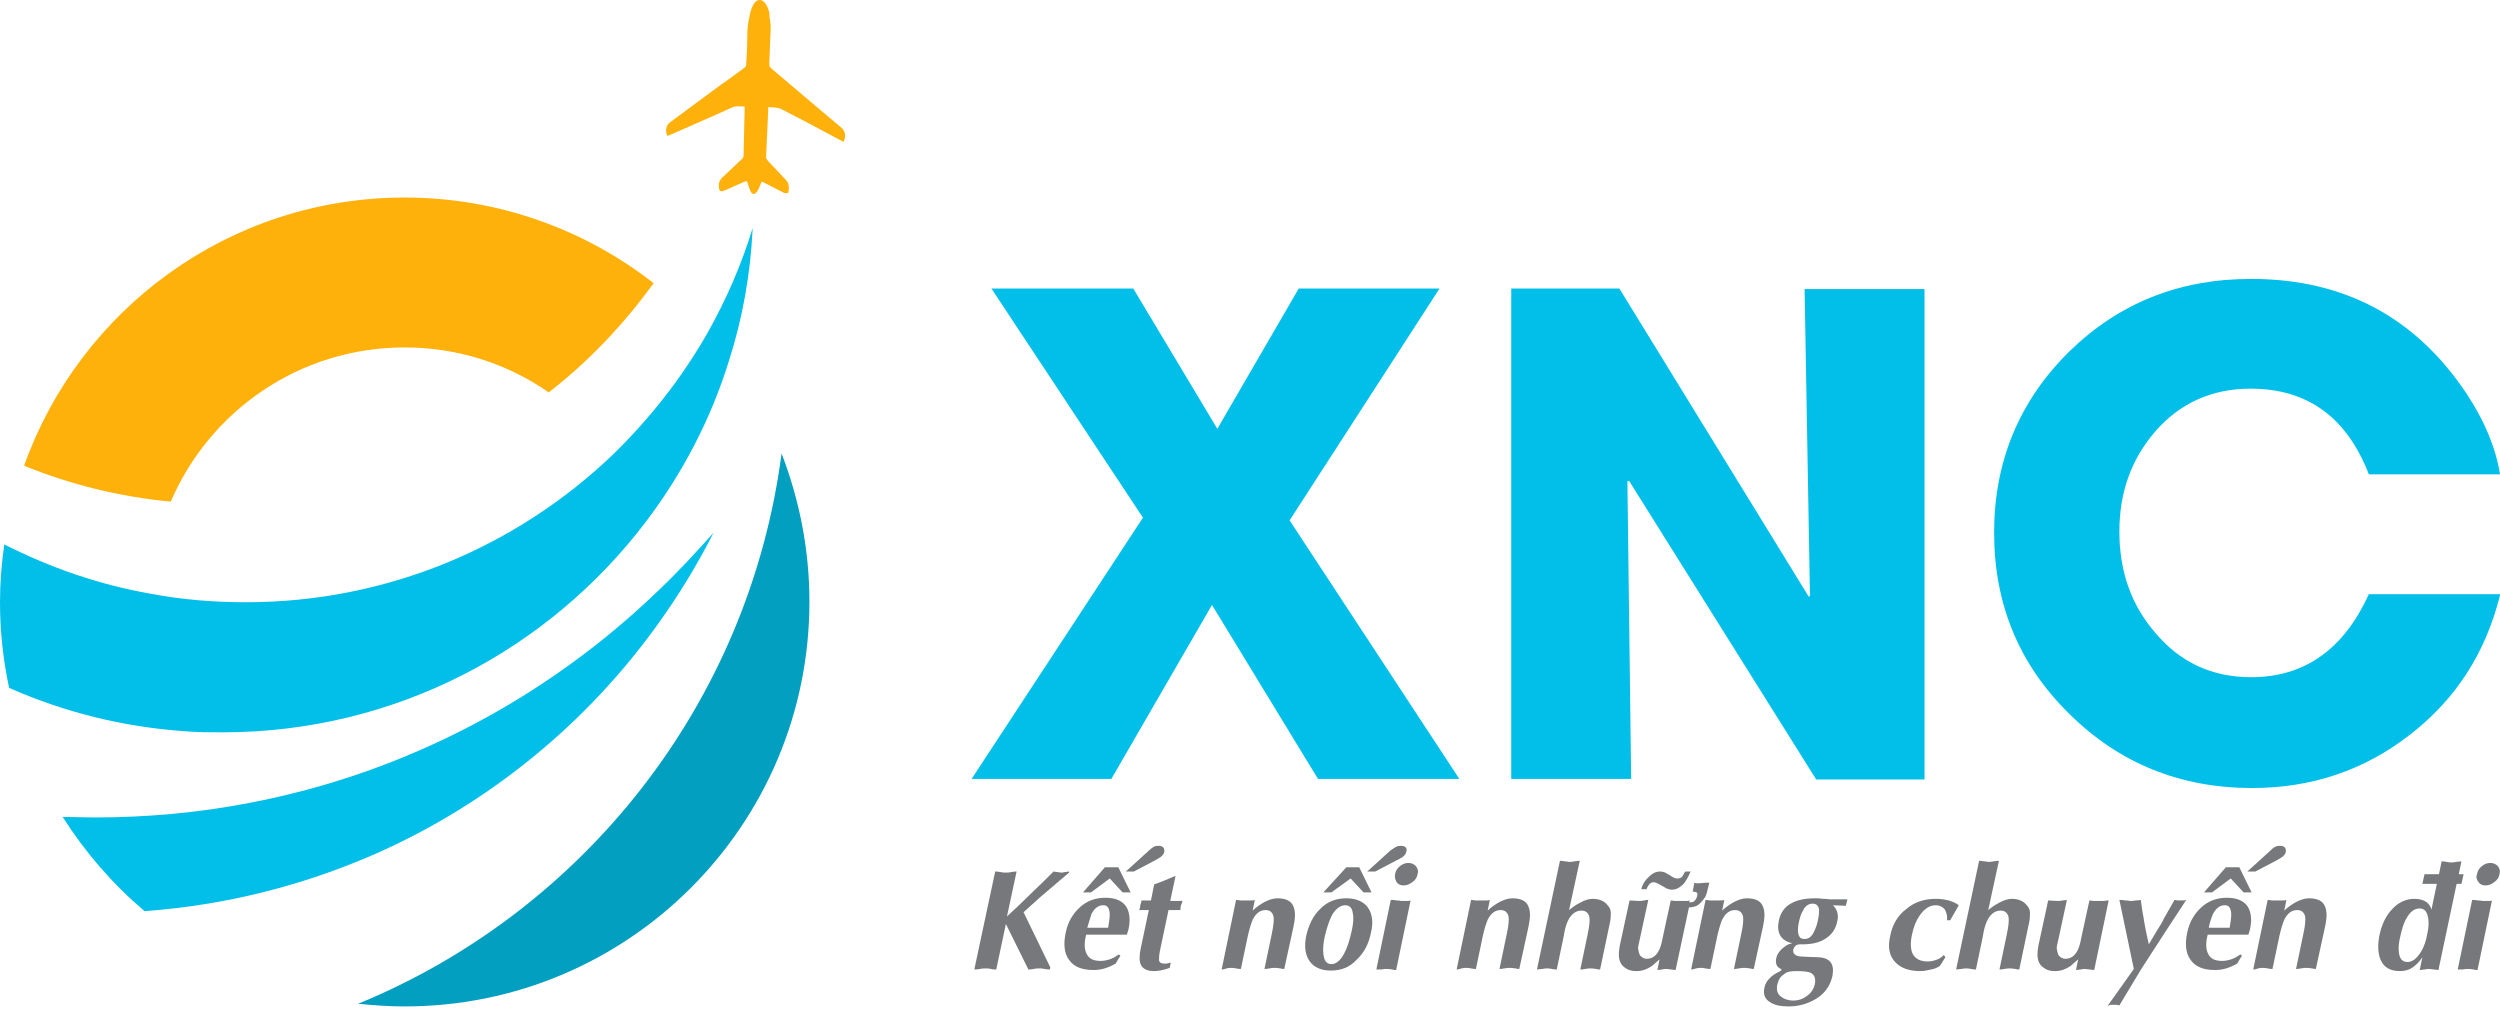 <svg width="282" height="114" viewBox="0 0 282 114" fill="none" xmlns="http://www.w3.org/2000/svg">
<path d="M148.669 87.862L136.713 68.236L125.36 87.862H109.599L128.923 58.394L111.834 32.549H127.836L137.316 48.37L146.495 32.549H162.376L145.468 58.696L164.611 87.862H148.669Z" fill="#01BFE8"/>
<path d="M204.827 87.862L183.753 54.227L183.572 54.287L183.994 87.862H170.468V32.549H182.666L204.042 67.331L204.163 67.21L203.559 32.609H217.086V87.922H204.827V87.862Z" fill="#01BFE8"/>
<path d="M282 67.149C280.37 73.671 276.988 78.925 271.795 82.91C266.662 86.895 260.744 88.888 254.042 88.888C245.95 88.888 239.066 86.11 233.45 80.555C227.774 74.999 224.936 68.176 224.936 60.084C224.936 52.053 227.774 45.229 233.39 39.674C239.006 34.179 245.829 31.462 253.921 31.462C264.428 31.462 272.52 35.809 278.256 44.444C280.249 47.464 281.517 50.483 282 53.502H267.206C264.73 47.101 260.322 43.841 253.86 43.841C249.513 43.841 245.89 45.471 243.112 48.671C240.394 51.812 239.066 55.555 239.066 59.964C239.066 64.432 240.394 68.236 243.112 71.376C245.95 74.758 249.573 76.388 253.921 76.388C259.959 76.388 264.367 73.248 267.206 67.029H282V67.149Z" fill="#01BFE8"/>
<path d="M109.902 109.358L112.257 98.308C112.377 98.308 112.559 98.308 112.861 98.368C113.102 98.428 113.344 98.428 113.464 98.428C113.585 98.428 113.827 98.428 114.068 98.368C114.37 98.308 114.551 98.308 114.672 98.308L113.585 103.38C114.431 102.595 115.336 101.75 116.242 100.844C117.269 99.878 118.114 99.032 118.839 98.308C119.141 98.368 119.382 98.368 119.684 98.428C119.805 98.428 119.926 98.428 120.107 98.368C120.288 98.368 120.409 98.308 120.59 98.308V98.428L117.329 101.206L115.457 102.897L118.476 109.117L118.416 109.358C118.295 109.358 118.114 109.358 117.812 109.298C117.571 109.237 117.329 109.237 117.208 109.237C117.088 109.237 116.846 109.237 116.604 109.298C116.303 109.358 116.121 109.358 116.001 109.358L113.464 104.225L112.377 109.358C112.257 109.358 112.015 109.358 111.774 109.298C111.532 109.237 111.291 109.237 111.17 109.237C111.049 109.237 110.807 109.237 110.566 109.298C110.264 109.358 110.022 109.358 109.902 109.358Z" fill="#77787B"/>
<path d="M127.112 105.433H122.522L122.462 105.674C122.281 106.52 122.341 107.184 122.583 107.607C122.824 108.15 123.368 108.392 124.153 108.392C124.455 108.392 124.817 108.331 125.179 108.211C125.542 108.09 125.843 107.909 126.206 107.667L126.387 107.788L125.843 108.694C124.998 109.177 124.213 109.418 123.368 109.418C122.039 109.418 121.133 109.056 120.59 108.271C120.046 107.546 119.926 106.459 120.228 105.131C120.469 103.984 121.013 103.078 121.798 102.353C122.583 101.629 123.549 101.266 124.696 101.266C125.843 101.266 126.628 101.629 127.051 102.293C127.413 102.897 127.534 103.742 127.293 104.829L127.112 105.433ZM124.636 97.824H126.145L127.534 100.662H126.628L125.179 99.092L123.066 100.662H122.16L124.636 97.824ZM122.643 104.648H124.998C125.119 103.984 125.179 103.44 125.179 103.078C125.119 102.414 124.938 102.112 124.455 102.112C123.911 102.112 123.488 102.414 123.126 103.078C123.005 103.501 122.824 103.984 122.643 104.648ZM130.131 95.53C130.312 95.409 130.493 95.409 130.735 95.409C130.916 95.409 131.097 95.469 131.218 95.59C131.339 95.711 131.339 95.892 131.339 96.073C131.278 96.315 131.157 96.496 130.916 96.677C130.735 96.798 130.493 96.919 130.312 97.039L127.897 98.307H126.991L129.587 95.952C129.769 95.771 130.01 95.59 130.131 95.53Z" fill="#77787B"/>
<path d="M131.822 102.595L130.855 107.185C130.735 107.728 130.735 108.09 130.735 108.332C130.795 108.573 130.976 108.694 131.338 108.694C131.459 108.694 131.52 108.694 131.58 108.694C131.64 108.694 131.822 108.634 132.063 108.573L131.942 109.177C131.278 109.419 130.674 109.54 130.191 109.54C129.406 109.54 128.923 109.298 128.682 108.815C128.5 108.392 128.5 107.788 128.682 106.943L129.587 102.656H128.5C128.561 102.535 128.621 102.354 128.621 102.112L128.682 101.931C128.682 101.871 128.682 101.81 128.742 101.75C128.742 101.689 128.742 101.629 128.742 101.569H129.829L130.191 99.757C130.916 99.516 131.761 99.153 132.607 98.791L132.003 101.629H133.392C133.331 101.871 133.271 101.991 133.21 102.112C133.21 102.173 133.15 102.354 133.15 102.656H131.822V102.595Z" fill="#77787B"/>
<path d="M137.8 109.359L139.43 101.508C139.611 101.508 139.793 101.569 139.913 101.569C140.034 101.569 140.276 101.569 140.457 101.569C140.638 101.569 140.819 101.569 141.061 101.569C141.302 101.569 141.423 101.569 141.544 101.508L141.302 102.716C141.725 102.293 142.208 101.992 142.631 101.75C143.114 101.508 143.597 101.327 144.08 101.327C145.046 101.327 145.65 101.629 145.892 102.233C146.133 102.777 146.133 103.501 145.892 104.588L144.865 109.298C144.744 109.298 144.623 109.298 144.442 109.238C144.08 109.177 143.838 109.177 143.778 109.177C143.657 109.177 143.476 109.177 143.174 109.238C142.933 109.298 142.751 109.298 142.631 109.298L143.476 105.252C143.657 104.407 143.718 103.743 143.657 103.38C143.536 102.897 143.235 102.656 142.751 102.656C142.148 102.656 141.665 103.018 141.302 103.743C141.121 104.165 140.94 104.769 140.759 105.554L139.974 109.298C139.853 109.298 139.672 109.298 139.43 109.238C139.189 109.177 139.008 109.177 138.887 109.177C138.766 109.177 138.585 109.177 138.343 109.238C138.223 109.298 137.981 109.359 137.8 109.359Z" fill="#77787B"/>
<path d="M150.118 109.479C149.031 109.479 148.186 109.116 147.703 108.392C147.22 107.667 147.099 106.761 147.341 105.554C147.643 104.286 148.126 103.259 148.971 102.474C149.756 101.689 150.722 101.327 151.87 101.327C152.957 101.327 153.802 101.689 154.285 102.353C154.768 103.018 154.949 103.984 154.647 105.191C154.406 106.459 153.862 107.486 153.017 108.271C152.232 109.116 151.266 109.479 150.118 109.479ZM151.87 97.824H153.319L154.708 100.662H153.802L152.353 99.092L150.179 100.662H149.273L151.87 97.824ZM151.749 102.112C151.205 102.112 150.722 102.474 150.3 103.138C149.998 103.682 149.696 104.527 149.454 105.554C149.273 106.339 149.213 107.003 149.273 107.546C149.333 108.331 149.635 108.754 150.179 108.754C150.722 108.754 151.205 108.331 151.628 107.546C151.99 106.882 152.232 106.037 152.473 105.01C152.655 104.165 152.715 103.501 152.594 103.018C152.534 102.414 152.232 102.112 151.749 102.112ZM157.485 95.53C157.667 95.409 157.848 95.409 158.089 95.409C158.27 95.409 158.452 95.469 158.572 95.59C158.693 95.711 158.693 95.892 158.633 96.073C158.572 96.315 158.452 96.496 158.21 96.677C158.029 96.798 157.787 96.919 157.546 97.039L155.13 98.307H154.225L156.821 95.952C157.123 95.771 157.304 95.59 157.485 95.53Z" fill="#77787B"/>
<path d="M155.251 109.358L156.881 101.508C157.002 101.508 157.244 101.508 157.546 101.568C157.848 101.568 158.029 101.628 158.029 101.628C158.21 101.628 158.391 101.628 158.633 101.628C158.874 101.628 158.995 101.628 159.116 101.568L157.485 109.418C157.365 109.418 157.183 109.418 157.063 109.358C156.7 109.297 156.459 109.297 156.398 109.297C156.278 109.297 156.096 109.297 155.795 109.358C155.553 109.358 155.372 109.358 155.251 109.358ZM157.365 98.609C157.425 98.247 157.606 97.945 157.908 97.703C158.21 97.462 158.512 97.341 158.874 97.341C159.236 97.341 159.478 97.462 159.72 97.703C159.901 97.945 160.021 98.247 159.901 98.609C159.84 98.972 159.659 99.273 159.297 99.515C158.995 99.757 158.633 99.877 158.331 99.877C157.968 99.877 157.727 99.757 157.546 99.515C157.365 99.213 157.304 98.911 157.365 98.609Z" fill="#77787B"/>
<path d="M164.309 109.359L165.939 101.508C166.121 101.508 166.302 101.569 166.423 101.569C166.543 101.569 166.785 101.569 166.966 101.569C167.147 101.569 167.328 101.569 167.57 101.569C167.811 101.569 167.932 101.569 168.053 101.508L167.811 102.716C168.234 102.293 168.717 101.992 169.14 101.75C169.623 101.508 170.106 101.327 170.589 101.327C171.555 101.327 172.159 101.629 172.401 102.233C172.642 102.777 172.642 103.501 172.401 104.588L171.374 109.298C171.253 109.298 171.133 109.298 170.951 109.238C170.589 109.177 170.348 109.177 170.287 109.177C170.166 109.177 169.985 109.177 169.683 109.238C169.442 109.298 169.261 109.298 169.14 109.298L169.985 105.252C170.166 104.407 170.227 103.743 170.166 103.38C170.046 102.897 169.744 102.656 169.261 102.656C168.657 102.656 168.174 103.018 167.811 103.743C167.63 104.165 167.449 104.769 167.268 105.554L166.483 109.298C166.362 109.298 166.181 109.298 165.939 109.238C165.698 109.177 165.517 109.177 165.396 109.177C165.275 109.177 165.094 109.177 164.852 109.238C164.671 109.298 164.49 109.359 164.309 109.359Z" fill="#77787B"/>
<path d="M178.198 97.1L176.99 102.656C177.352 102.354 177.775 102.052 178.258 101.811C178.802 101.509 179.285 101.388 179.647 101.388C180.372 101.388 180.975 101.629 181.338 102.112C181.579 102.354 181.7 102.656 181.7 102.958C181.7 103.26 181.7 103.682 181.579 104.166L180.492 109.359C180.372 109.359 180.251 109.359 180.07 109.298C179.707 109.238 179.466 109.238 179.405 109.238C179.285 109.238 179.104 109.238 178.802 109.298C178.56 109.359 178.379 109.359 178.258 109.359L179.104 105.313C179.285 104.468 179.345 103.803 179.285 103.441C179.164 102.958 178.862 102.716 178.379 102.716C177.835 102.716 177.352 103.018 176.99 103.622C176.748 104.045 176.567 104.588 176.447 105.253L176.386 105.615L175.601 109.359C175.48 109.359 175.299 109.359 175.058 109.298C174.816 109.238 174.635 109.238 174.514 109.238C174.393 109.238 174.212 109.238 173.971 109.298C173.79 109.298 173.548 109.359 173.367 109.359L175.963 97.1C176.084 97.1 176.265 97.1 176.507 97.161C176.748 97.161 176.93 97.221 176.99 97.221C177.111 97.221 177.292 97.221 177.594 97.161C177.896 97.1 178.077 97.1 178.198 97.1Z" fill="#77787B"/>
<path d="M190.577 101.81C190.758 101.75 190.879 101.75 190.939 101.75C190.999 101.75 191.06 101.689 191.181 101.569C191.301 101.448 191.362 101.327 191.422 101.146C191.483 100.904 191.483 100.783 191.422 100.723C191.422 100.663 191.301 100.663 191.181 100.602C190.999 100.602 190.939 100.542 190.939 100.542L191.12 99.576C191.301 99.636 191.483 99.636 191.603 99.636L192.328 99.576H192.811L192.751 99.817L192.57 100.542C192.509 100.783 192.449 101.025 192.328 101.206C192.207 101.387 192.026 101.629 191.785 101.87C191.603 102.052 191.422 102.172 191.241 102.233C191.06 102.293 190.818 102.354 190.516 102.354L189.007 109.419C188.644 109.358 188.343 109.358 187.98 109.298C187.859 109.298 187.678 109.298 187.497 109.358C187.316 109.358 187.135 109.419 186.954 109.419L187.195 108.211C186.773 108.573 186.471 108.875 186.289 108.996C185.746 109.358 185.202 109.539 184.599 109.539C184.176 109.539 183.814 109.479 183.512 109.298C183.21 109.117 182.908 108.875 182.787 108.573C182.666 108.332 182.606 108.03 182.606 107.667C182.606 107.305 182.666 106.943 182.727 106.581L182.847 106.037L183.814 101.569L184.84 101.629C184.961 101.629 185.202 101.629 185.444 101.569C185.686 101.508 185.867 101.508 185.927 101.508L184.961 105.977C184.84 106.46 184.78 106.762 184.78 106.882C184.78 107.003 184.78 107.124 184.84 107.305C184.901 107.607 184.961 107.788 185.142 107.909C185.263 108.03 185.504 108.151 185.746 108.151C186.35 108.151 186.772 107.849 187.074 107.305C187.256 107.003 187.437 106.46 187.558 105.735L188.463 101.569C188.644 101.569 188.765 101.629 188.946 101.629C189.128 101.629 189.309 101.629 189.49 101.629C189.671 101.629 189.852 101.629 190.094 101.629C190.335 101.629 190.456 101.629 190.577 101.569V101.81ZM190.094 98.308H190.698C190.456 98.912 190.154 99.395 189.913 99.697C189.49 100.119 189.067 100.361 188.584 100.361C188.403 100.361 188.222 100.3 188.041 100.24C187.98 100.24 187.859 100.119 187.618 99.999C187.376 99.878 187.195 99.757 187.074 99.697C186.833 99.576 186.652 99.515 186.531 99.515C186.289 99.515 186.108 99.636 185.987 99.817C185.867 99.999 185.746 100.18 185.746 100.3H185.142C185.263 99.757 185.565 99.274 186.048 98.851C186.41 98.489 186.833 98.308 187.256 98.308C187.497 98.308 187.799 98.368 188.041 98.549C188.222 98.67 188.403 98.73 188.463 98.791C188.584 98.912 188.765 98.972 188.886 99.032C189.007 99.093 189.128 99.093 189.248 99.093C189.429 99.093 189.611 99.032 189.792 98.851C189.792 98.791 189.913 98.61 190.094 98.308Z" fill="#77787B"/>
<path d="M190.758 109.359L192.388 101.508C192.57 101.508 192.751 101.569 192.871 101.569C192.992 101.569 193.234 101.569 193.415 101.569C193.596 101.569 193.777 101.569 194.019 101.569C194.26 101.569 194.381 101.569 194.502 101.508L194.26 102.716C194.683 102.293 195.166 101.992 195.589 101.75C196.072 101.508 196.555 101.327 197.038 101.327C198.004 101.327 198.608 101.629 198.85 102.233C199.091 102.777 199.091 103.501 198.85 104.588L197.823 109.298C197.702 109.298 197.581 109.298 197.4 109.238C197.038 109.177 196.796 109.177 196.736 109.177C196.615 109.177 196.434 109.177 196.132 109.238C195.891 109.298 195.71 109.298 195.589 109.298L196.434 105.252C196.615 104.407 196.676 103.743 196.615 103.38C196.495 102.897 196.193 102.656 195.71 102.656C195.106 102.656 194.623 103.018 194.26 103.743C194.079 104.165 193.898 104.769 193.717 105.554L192.932 109.298C192.811 109.298 192.63 109.298 192.388 109.238C192.147 109.177 191.966 109.177 191.845 109.177C191.724 109.177 191.543 109.177 191.301 109.238C191.12 109.298 190.939 109.359 190.758 109.359Z" fill="#77787B"/>
<path d="M208.39 101.448L208.209 102.173L206.76 102.112C207.243 102.595 207.424 103.199 207.243 103.924C207.062 104.83 206.579 105.494 205.854 105.917C205.19 106.339 204.344 106.52 203.318 106.52H203.076C202.835 106.52 202.654 106.581 202.593 106.641C202.412 106.762 202.352 106.943 202.291 107.064C202.231 107.366 202.291 107.547 202.533 107.728C202.714 107.849 203.076 107.909 203.439 107.909L204.828 107.97C205.673 107.97 206.216 108.151 206.518 108.574C206.76 108.936 206.82 109.419 206.7 110.083C206.458 111.17 205.854 112.076 204.828 112.68C203.922 113.223 202.895 113.525 201.748 113.525C200.903 113.525 200.238 113.404 199.755 113.102C199.091 112.74 198.849 112.197 199.031 111.412C199.091 110.989 199.333 110.627 199.634 110.325C199.936 110.023 200.299 109.781 200.721 109.6L200.963 109.419L200.903 109.298C200.419 109.117 200.238 108.694 200.359 108.09C200.419 107.728 200.661 107.366 200.963 107.064C201.325 106.762 201.627 106.52 201.929 106.46L202.171 106.4C200.842 106.098 200.359 105.192 200.661 103.803C200.842 102.958 201.325 102.293 201.989 101.931C202.714 101.508 203.62 101.327 204.767 101.327C204.948 101.327 205.25 101.327 205.673 101.388C206.096 101.388 206.337 101.448 206.398 101.448H208.39ZM200.721 110.445C200.661 110.506 200.601 110.627 200.601 110.687C200.54 110.808 200.54 110.929 200.48 111.049C200.359 111.653 200.48 112.076 200.842 112.378C201.204 112.68 201.688 112.861 202.291 112.861C202.895 112.861 203.378 112.68 203.861 112.317C204.345 111.955 204.586 111.532 204.707 111.049C204.828 110.385 204.707 109.962 204.224 109.721C203.922 109.6 203.439 109.54 202.654 109.54C202.05 109.54 201.627 109.6 201.386 109.781C201.144 109.962 200.842 110.144 200.721 110.445ZM202.895 104.105C202.774 104.709 202.774 105.192 202.895 105.494C203.016 105.796 203.197 105.917 203.559 105.917C204.103 105.917 204.465 105.554 204.767 104.769C204.888 104.467 205.009 104.165 205.069 103.743C205.19 103.26 205.19 102.897 205.19 102.595C205.13 102.173 204.888 101.931 204.465 101.931C204.043 101.931 203.62 102.173 203.378 102.716C203.137 103.078 203.016 103.562 202.895 104.105Z" fill="#77787B"/>
<path d="M220.951 102.112L219.984 103.803H219.622C219.683 103.32 219.562 102.958 219.381 102.595C219.139 102.294 218.777 102.112 218.354 102.112C217.69 102.112 217.086 102.475 216.543 103.26C216.12 103.864 215.878 104.528 215.697 105.313C215.456 106.339 215.516 107.124 215.757 107.607C216.059 108.151 216.603 108.453 217.448 108.453C217.75 108.453 218.052 108.392 218.414 108.272C218.777 108.151 219.018 107.97 219.26 107.728L219.441 107.97L218.837 108.936C218.596 109.117 218.233 109.298 217.811 109.359C217.328 109.479 216.965 109.54 216.603 109.54C215.335 109.54 214.369 109.177 213.765 108.513C213.101 107.789 212.919 106.822 213.221 105.554C213.463 104.286 214.067 103.26 215.033 102.535C215.939 101.75 217.086 101.388 218.354 101.388C218.837 101.388 219.32 101.448 219.803 101.569C220.226 101.69 220.649 101.871 220.951 102.112Z" fill="#77787B"/>
<path d="M225.479 97.1L224.272 102.656C224.634 102.354 225.057 102.052 225.54 101.811C226.083 101.509 226.566 101.388 226.929 101.388C227.653 101.388 228.257 101.629 228.62 102.112C228.861 102.354 228.982 102.656 228.982 102.958C228.982 103.26 228.982 103.682 228.861 104.166L227.774 109.359C227.653 109.359 227.533 109.359 227.351 109.298C226.989 109.238 226.748 109.238 226.687 109.238C226.566 109.238 226.385 109.238 226.083 109.298C225.842 109.359 225.661 109.359 225.54 109.359L226.385 105.313C226.566 104.468 226.627 103.803 226.566 103.441C226.446 102.958 226.144 102.716 225.661 102.716C225.117 102.716 224.634 103.018 224.272 103.622C224.03 104.045 223.849 104.588 223.728 105.253L223.668 105.615L222.883 109.359C222.762 109.359 222.581 109.359 222.339 109.298C222.098 109.238 221.917 109.238 221.796 109.238C221.675 109.238 221.494 109.238 221.252 109.298C221.071 109.298 220.83 109.359 220.649 109.359L223.245 97.1C223.366 97.1 223.547 97.1 223.789 97.161C224.03 97.161 224.211 97.221 224.272 97.221C224.393 97.221 224.574 97.221 224.876 97.161C225.178 97.1 225.359 97.1 225.479 97.1Z" fill="#77787B"/>
<path d="M237.859 101.568L236.228 109.418C235.866 109.358 235.564 109.358 235.202 109.298C235.081 109.298 234.9 109.298 234.718 109.358C234.537 109.358 234.356 109.418 234.175 109.418L234.417 108.211C233.994 108.573 233.692 108.875 233.511 108.996C232.967 109.358 232.424 109.539 231.82 109.539C231.397 109.539 231.035 109.479 230.733 109.298C230.431 109.116 230.129 108.875 230.008 108.573C229.888 108.331 229.827 108.029 229.827 107.667C229.827 107.305 229.888 106.943 229.948 106.58L230.069 106.037L231.035 101.568L232.062 101.629C232.182 101.629 232.424 101.629 232.665 101.568C232.967 101.568 233.088 101.508 233.148 101.508L232.182 105.976C232.062 106.459 232.001 106.761 232.001 106.882C232.001 107.003 232.001 107.124 232.062 107.305C232.122 107.607 232.182 107.788 232.363 107.909C232.484 108.029 232.726 108.15 232.967 108.15C233.571 108.15 233.994 107.848 234.296 107.305C234.477 107.003 234.658 106.459 234.779 105.735L235.685 101.568C235.866 101.568 235.987 101.629 236.168 101.629C236.349 101.629 236.53 101.629 236.711 101.629C236.892 101.629 237.074 101.629 237.315 101.629C237.617 101.568 237.738 101.568 237.859 101.568Z" fill="#77787B"/>
<path d="M237.738 113.464L240.697 109.298L239.066 101.508C239.187 101.508 239.429 101.508 239.73 101.568C240.032 101.568 240.214 101.629 240.274 101.629C240.395 101.629 240.636 101.629 240.938 101.568C241.24 101.568 241.421 101.508 241.482 101.508C241.602 102.293 241.663 102.957 241.784 103.44C241.844 103.923 242.025 104.95 242.387 106.52L243.354 104.889C243.716 104.346 243.957 103.923 244.078 103.621C244.441 102.957 244.863 102.293 245.286 101.508C245.407 101.508 245.527 101.568 245.588 101.568C245.709 101.568 245.769 101.568 245.89 101.568H246.131C246.192 101.568 246.252 101.568 246.373 101.568C246.494 101.568 246.554 101.508 246.614 101.508L244.199 105.191C243.172 106.761 242.327 108.09 241.542 109.298C240.817 110.505 239.972 111.894 239.066 113.404C238.945 113.404 238.825 113.343 238.764 113.343C238.644 113.343 238.583 113.343 238.402 113.343C238.281 113.343 238.16 113.343 238.04 113.343C237.919 113.404 237.798 113.464 237.738 113.464Z" fill="#77787B"/>
<path d="M253.619 105.433H249.03L248.969 105.674C248.788 106.52 248.849 107.184 249.09 107.607C249.332 108.15 249.875 108.392 250.66 108.392C250.962 108.392 251.324 108.331 251.687 108.211C252.049 108.09 252.351 107.909 252.713 107.667L252.894 107.788L252.351 108.694C251.506 109.177 250.721 109.418 249.875 109.418C248.547 109.418 247.641 109.056 247.097 108.271C246.554 107.546 246.433 106.459 246.735 105.131C246.977 103.984 247.52 103.078 248.305 102.353C249.09 101.629 250.056 101.266 251.204 101.266C252.351 101.266 253.136 101.629 253.559 102.293C253.921 102.897 254.042 103.742 253.8 104.829L253.619 105.433ZM251.083 97.824H252.593L253.981 100.662H253.076L251.626 99.092L249.513 100.662H248.607L251.083 97.824ZM249.151 104.648H251.506C251.626 103.984 251.687 103.44 251.687 103.078C251.626 102.414 251.445 102.112 250.962 102.112C250.419 102.112 249.996 102.414 249.634 103.078C249.453 103.501 249.271 103.984 249.151 104.648ZM256.638 95.53C256.82 95.409 257.001 95.409 257.242 95.409C257.423 95.409 257.605 95.469 257.725 95.59C257.846 95.711 257.846 95.892 257.846 96.073C257.786 96.315 257.665 96.496 257.423 96.677C257.242 96.798 257.001 96.919 256.82 97.039L254.404 98.307H253.498L256.095 95.952C256.276 95.771 256.457 95.59 256.638 95.53Z" fill="#77787B"/>
<path d="M254.163 109.359L255.793 101.508C255.974 101.508 256.155 101.569 256.276 101.569C256.397 101.569 256.638 101.569 256.82 101.569C257.001 101.569 257.182 101.569 257.423 101.569C257.665 101.569 257.786 101.569 257.907 101.508L257.665 102.716C258.088 102.293 258.571 101.992 258.993 101.75C259.477 101.508 259.96 101.327 260.443 101.327C261.409 101.327 262.013 101.629 262.254 102.233C262.496 102.777 262.496 103.501 262.254 104.588L261.228 109.298C261.107 109.298 260.986 109.298 260.805 109.238C260.443 109.177 260.201 109.177 260.141 109.177C260.02 109.177 259.839 109.177 259.537 109.238C259.295 109.298 259.114 109.298 258.993 109.298L259.839 105.252C260.02 104.407 260.08 103.743 260.02 103.38C259.899 102.897 259.597 102.656 259.114 102.656C258.51 102.656 258.027 103.018 257.665 103.743C257.484 104.165 257.303 104.769 257.121 105.554L256.336 109.298C256.216 109.298 256.035 109.298 255.793 109.238C255.551 109.177 255.37 109.177 255.25 109.177C255.129 109.177 254.948 109.177 254.706 109.238C254.585 109.298 254.344 109.359 254.163 109.359Z" fill="#77787B"/>
<path d="M277.109 99.697L275.056 109.419C274.694 109.359 274.392 109.359 274.029 109.298C273.909 109.298 273.727 109.298 273.486 109.359C273.305 109.359 273.124 109.419 272.942 109.419L273.244 107.97C272.942 108.453 272.58 108.815 272.157 109.117C271.735 109.419 271.252 109.54 270.708 109.54C269.621 109.54 268.897 109.117 268.534 108.272C268.232 107.547 268.172 106.641 268.414 105.434C268.655 104.347 269.078 103.38 269.742 102.656C270.467 101.81 271.372 101.388 272.339 101.388C272.882 101.388 273.305 101.509 273.607 101.69C273.909 101.871 274.15 102.173 274.271 102.595L274.875 99.697H273.244L273.486 98.61H275.116L275.418 97.161C275.539 97.161 275.72 97.161 275.962 97.221C276.203 97.281 276.384 97.281 276.505 97.281C276.686 97.281 276.807 97.281 277.049 97.221C277.23 97.221 277.471 97.161 277.653 97.161L277.351 98.61H277.894L277.653 99.697H277.109ZM272.942 102.475C272.339 102.475 271.855 102.837 271.433 103.622C271.131 104.105 270.95 104.769 270.769 105.554C270.587 106.279 270.527 106.883 270.587 107.366C270.648 108.091 270.95 108.513 271.554 108.513C272.157 108.513 272.641 108.091 273.124 107.306C273.426 106.762 273.667 106.158 273.788 105.373C273.969 104.649 273.969 104.045 273.909 103.622C273.788 102.837 273.486 102.475 272.942 102.475Z" fill="#77787B"/>
<path d="M277.23 109.358L278.86 101.508C278.981 101.508 279.223 101.508 279.525 101.568C279.827 101.568 280.008 101.628 280.008 101.628C280.189 101.628 280.37 101.628 280.612 101.628C280.853 101.628 280.974 101.628 281.095 101.568L279.464 109.418C279.343 109.418 279.162 109.418 279.042 109.358C278.679 109.297 278.438 109.297 278.377 109.297C278.257 109.297 278.075 109.297 277.773 109.358C277.592 109.358 277.351 109.358 277.23 109.358ZM279.404 98.609C279.464 98.247 279.645 97.945 279.947 97.703C280.249 97.462 280.551 97.341 280.913 97.341C281.276 97.341 281.517 97.462 281.759 97.703C281.94 97.945 282.061 98.247 281.94 98.609C281.88 98.972 281.699 99.273 281.336 99.515C281.034 99.757 280.672 99.877 280.37 99.877C280.008 99.877 279.766 99.757 279.585 99.515C279.343 99.213 279.283 98.911 279.404 98.609Z" fill="#77787B"/>
<path d="M86.049 0.121C85.989 0.06 85.868 0 85.747 0C85.687 0 85.687 0 85.687 0C85.687 0 85.687 0 85.627 0C84.781 0.121 84.54 1.872 84.54 1.872C84.359 2.597 84.298 3.321 84.298 4.046C84.298 5.072 84.238 6.159 84.177 7.186C84.177 7.427 84.117 7.548 83.936 7.669C83.09 8.273 82.245 8.937 81.339 9.541C79.407 10.99 77.475 12.379 75.542 13.828C75.12 14.13 74.999 14.855 75.301 15.338C75.421 15.277 75.603 15.217 75.723 15.157C78.018 14.13 80.313 13.164 82.547 12.137C83.03 11.896 83.513 12.017 83.996 12.017C83.996 12.137 83.996 12.198 83.996 12.258C83.936 14.009 83.936 15.821 83.876 17.572C83.876 17.693 83.815 17.814 83.694 17.934C82.97 18.599 82.305 19.263 81.581 19.927C81.219 20.229 81.037 20.591 81.098 21.075C81.098 21.558 81.279 21.678 81.702 21.497C82.366 21.195 83.09 20.893 83.755 20.591C83.936 20.531 84.057 20.471 84.238 20.41C84.419 20.833 84.479 21.195 84.66 21.558C84.842 21.98 85.144 21.98 85.385 21.618C85.445 21.497 85.506 21.437 85.566 21.316C85.687 21.014 85.808 20.773 85.929 20.471C86.049 20.531 86.17 20.591 86.291 20.652C87.016 21.014 87.68 21.377 88.404 21.739C88.706 21.86 88.948 21.799 88.948 21.618C89.008 21.135 89.008 20.652 88.646 20.29C87.982 19.565 87.257 18.84 86.593 18.116C86.532 17.995 86.412 17.874 86.412 17.753C86.472 16.002 86.593 14.251 86.653 12.5C86.653 12.379 86.653 12.258 86.653 12.077C87.197 12.137 87.68 12.077 88.163 12.319C90.397 13.466 92.571 14.613 94.805 15.821C94.926 15.881 95.047 15.942 95.168 16.002C95.469 15.277 95.349 14.734 94.805 14.311C94.684 14.251 94.624 14.13 94.503 14.07C92.028 11.956 89.491 9.843 87.016 7.729C86.834 7.609 86.774 7.427 86.774 7.186C86.834 6.159 86.834 5.133 86.895 4.106C86.955 3.321 86.955 2.536 86.774 1.751C86.895 1.812 86.653 0.483 86.049 0.121Z" fill="#FEB10A"/>
<path d="M40.398 113.223C42.149 113.404 43.9 113.525 45.651 113.525C70.832 113.525 91.303 93.114 91.303 67.873C91.303 61.955 90.156 56.34 88.163 51.146C84.479 79.346 65.82 102.776 40.398 113.223Z" fill="#029FC0"/>
<path d="M74.335 66.545C61.835 78.622 45.893 87.197 28.079 90.578C22.463 91.665 16.606 92.209 10.688 92.209C9.48 92.209 8.273 92.148 7.065 92.148C9.601 96.134 12.681 99.697 16.304 102.776C25.483 102.112 34.178 99.878 42.209 96.375C55.132 90.699 66.243 81.581 74.335 70.228C76.629 67.028 78.682 63.647 80.494 60.084C78.501 62.318 76.508 64.492 74.335 66.545Z" fill="#01BFE8"/>
<path d="M79.769 37.62C76.871 42.692 73.248 47.282 69.081 51.328C58.332 61.593 43.779 67.933 27.717 67.933C24.033 67.933 20.471 67.632 16.968 66.967C11.111 65.941 5.616 64.008 0.483 61.412C0.181 63.525 0 65.699 0 67.933C0 71.255 0.362 74.455 1.027 77.595C7.186 80.312 13.828 82.003 20.893 82.486C22.282 82.607 23.671 82.607 25.12 82.607C44.625 82.607 61.956 73.247 72.885 58.815C76.992 53.381 80.192 47.282 82.245 40.639C83.755 35.929 84.66 30.917 84.902 25.724C83.634 29.891 81.883 33.876 79.769 37.62Z" fill="#01BFE8"/>
<path d="M2.717 52.535C7.911 54.649 13.466 56.038 19.263 56.581C23.671 46.316 33.816 39.19 45.652 39.19C51.69 39.19 57.306 41.062 61.895 44.263C66.424 40.76 70.349 36.593 73.731 31.944C66.001 25.905 56.219 22.282 45.652 22.282C25.845 22.282 8.998 34.903 2.717 52.535Z" fill="#FEB10A"/>
</svg>
